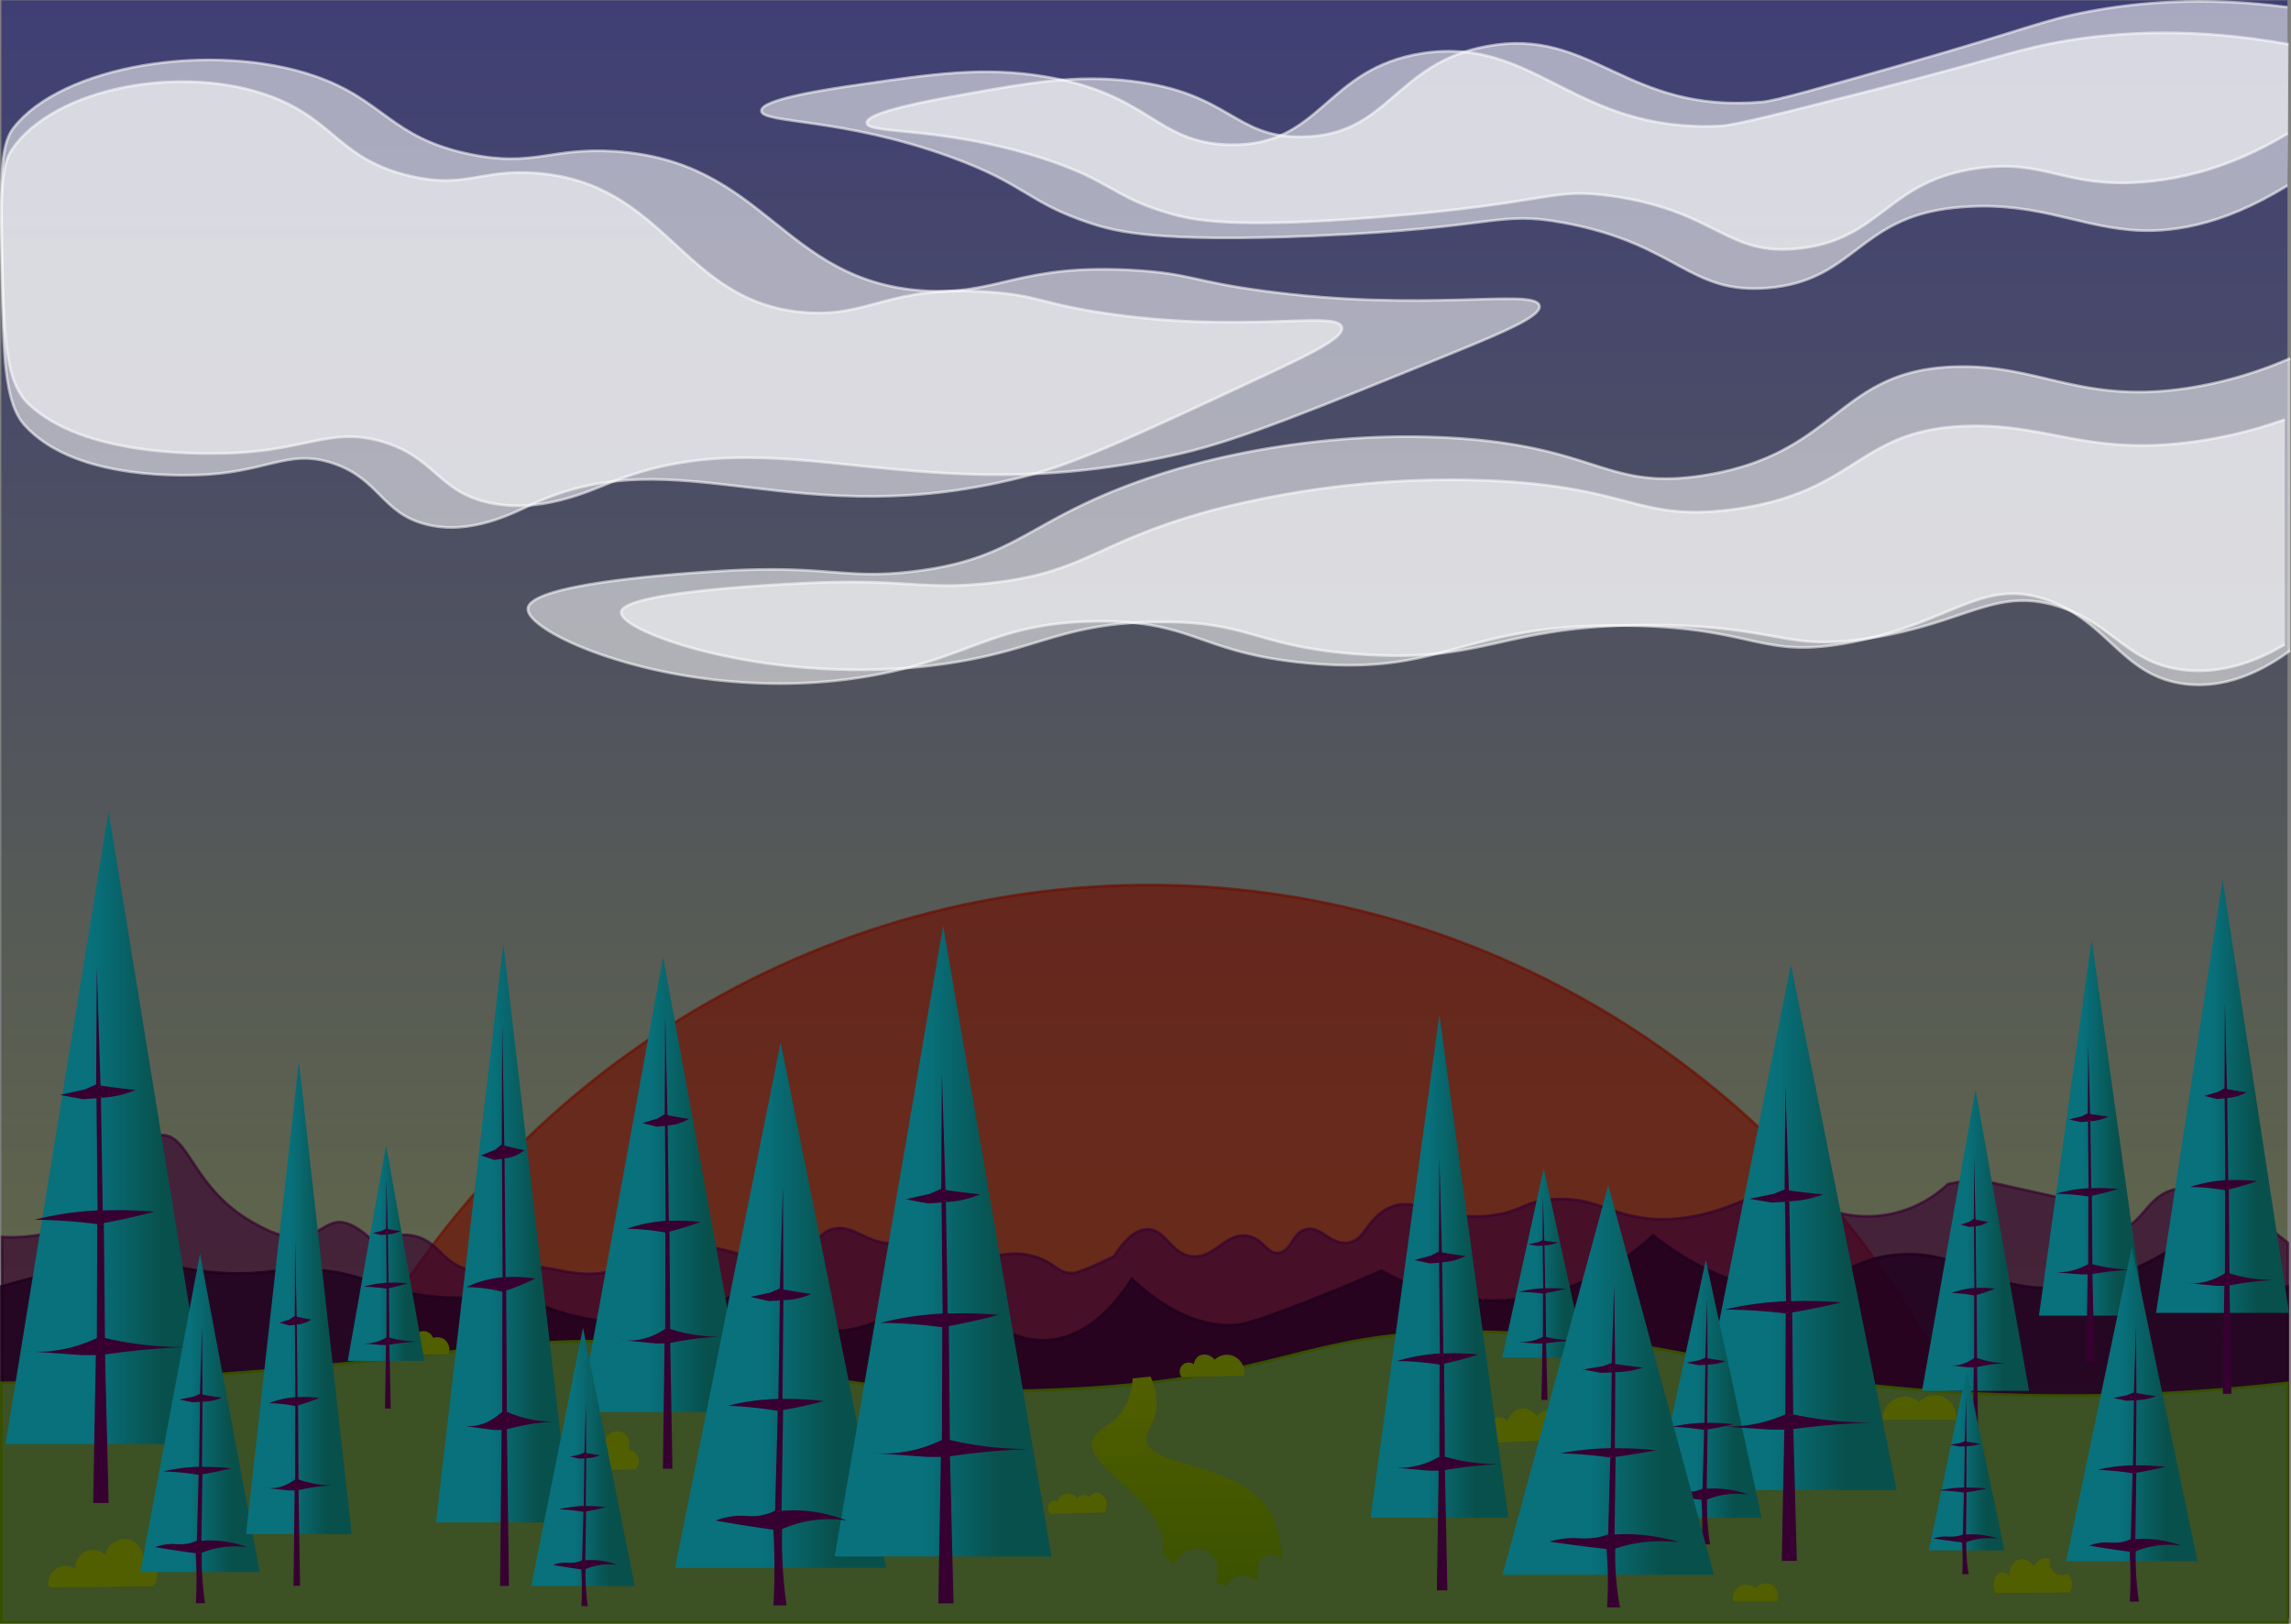 <svg id="Layer_2" data-name="Layer 2" xmlns="http://www.w3.org/2000/svg" xmlns:xlink="http://www.w3.org/1999/xlink" viewBox="0 0 843.686 597.902"><rect x="0" y="0" width="843.686" height="597.902" fill="#808080" stroke="none"/><defs><style>.cls-1{opacity:0.51;fill:url(#linear-gradient);}.cls-2{fill:#fff;stroke:#fff;opacity:0.55;}.cls-10,.cls-11,.cls-12,.cls-13,.cls-14,.cls-15,.cls-16,.cls-17,.cls-18,.cls-19,.cls-2,.cls-20,.cls-21,.cls-22,.cls-23,.cls-24,.cls-25,.cls-26,.cls-27,.cls-29,.cls-3,.cls-30,.cls-31,.cls-32,.cls-4,.cls-5,.cls-6,.cls-8,.cls-9{stroke-miterlimit:10;}.cls-3{fill:#6d0d00;stroke:#6d0d00;}.cls-3,.cls-4{opacity:0.65;}.cls-28,.cls-4{fill:#360031;}.cls-4{stroke:#360031;}.cls-5{fill:#1f001e;stroke:#1f001e;opacity:0.79;}.cls-10,.cls-12,.cls-6{fill:#3c5124;}.cls-6{stroke:#375000;}.cls-7{fill:url(#linear-gradient-2);}.cls-10,.cls-13,.cls-14,.cls-15,.cls-16,.cls-17,.cls-18,.cls-19,.cls-20,.cls-21,.cls-22,.cls-23,.cls-24,.cls-25,.cls-26,.cls-27,.cls-29,.cls-30,.cls-31,.cls-32,.cls-8,.cls-9{stroke-linecap:round;}.cls-8{fill:url(#linear-gradient-3);stroke:url(#linear-gradient-3);}.cls-11,.cls-9{fill:#515f00;stroke:#515f00;}.cls-10,.cls-12{stroke:#3c5124;}.cls-13{fill:url(#linear-gradient-5);stroke:url(#linear-gradient-6);}.cls-14{fill:url(#linear-gradient-7);stroke:url(#linear-gradient-8);}.cls-15{fill:url(#linear-gradient-9);stroke:url(#linear-gradient-10);}.cls-16{fill:url(#linear-gradient-11);stroke:url(#linear-gradient-12);}.cls-17{fill:url(#linear-gradient-13);stroke:url(#linear-gradient-14);}.cls-18{fill:url(#linear-gradient-15);stroke:url(#linear-gradient-16);}.cls-19{fill:url(#linear-gradient-17);stroke:url(#linear-gradient-18);}.cls-20{fill:url(#linear-gradient-19);stroke:url(#linear-gradient-20);}.cls-21{fill:url(#linear-gradient-21);stroke:url(#linear-gradient-22);}.cls-22{fill:url(#linear-gradient-23);stroke:url(#linear-gradient-24);}.cls-23{fill:url(#linear-gradient-25);stroke:url(#linear-gradient-26);}.cls-24{fill:url(#linear-gradient-27);stroke:url(#linear-gradient-28);}.cls-25{fill:url(#linear-gradient-29);stroke:url(#linear-gradient-30);}.cls-26{fill:url(#linear-gradient-31);stroke:url(#linear-gradient-32);}.cls-27{fill:url(#linear-gradient-33);stroke:url(#linear-gradient-34);}.cls-29{fill:url(#linear-gradient-35);stroke:url(#linear-gradient-36);}.cls-30{fill:url(#linear-gradient-37);stroke:url(#linear-gradient-38);}.cls-31{fill:url(#linear-gradient-39);stroke:url(#linear-gradient-40);}.cls-32{fill:url(#linear-gradient-41);stroke:url(#linear-gradient-42);}</style><linearGradient id="linear-gradient" x1="123.305" y1="297.64" x2="718.585" y2="297.64" gradientTransform="translate(123.305 718.585) rotate(-90)" gradientUnits="userSpaceOnUse"><stop offset="0" stop-color="#01006a"/><stop offset="1" stop-color="#515f00"/></linearGradient><linearGradient id="linear-gradient-2" x1="392.059" y1="551.135" x2="480.839" y2="551.135" gradientTransform="matrix(-0.001, -1, 1, -0.001, -114.05, 988.383)" gradientUnits="userSpaceOnUse"><stop offset="0" stop-color="#375000"/><stop offset="1" stop-color="#515f00"/></linearGradient><linearGradient id="linear-gradient-3" x1="587.212" y1="613.15" x2="587.212" y2="613.15" gradientUnits="userSpaceOnUse"><stop offset="0.413" stop-color="#08717c"/><stop offset="0.765" stop-color="#08504c"/></linearGradient><linearGradient id="linear-gradient-5" x1="2.63" y1="416.512" x2="77.33" y2="416.512" xlink:href="#linear-gradient-3"/><linearGradient id="linear-gradient-6" x1="2.042" y1="415.206" x2="77.918" y2="415.206" xlink:href="#linear-gradient-3"/><linearGradient id="linear-gradient-7" x1="214.168" y1="437.316" x2="274.218" y2="437.316" xlink:href="#linear-gradient-3"/><linearGradient id="linear-gradient-8" x1="213.568" y1="436.175" x2="274.818" y2="436.175" xlink:href="#linear-gradient-3"/><linearGradient id="linear-gradient-9" x1="505.27" y1="467.881" x2="554.874" y2="467.881" xlink:href="#linear-gradient-3"/><linearGradient id="linear-gradient-10" x1="504.697" y1="466.29" x2="555.447" y2="466.29" xlink:href="#linear-gradient-3"/><linearGradient id="linear-gradient-11" x1="621.261" y1="452.981" x2="697.818" y2="452.981" xlink:href="#linear-gradient-3"/><linearGradient id="linear-gradient-12" x1="620.651" y1="451.962" x2="698.428" y2="451.962" xlink:href="#linear-gradient-3"/><linearGradient id="linear-gradient-13" x1="52.267" y1="521.365" x2="95.047" y2="521.365" xlink:href="#linear-gradient-3"/><linearGradient id="linear-gradient-14" x1="51.665" y1="520.259" x2="95.649" y2="520.259" xlink:href="#linear-gradient-3"/><linearGradient id="linear-gradient-15" x1="249.208" y1="481.636" x2="325.765" y2="481.636" xlink:href="#linear-gradient-3"/><linearGradient id="linear-gradient-16" x1="248.598" y1="480.617" x2="326.375" y2="480.617" xlink:href="#linear-gradient-3"/><linearGradient id="linear-gradient-17" x1="608.27" y1="512.397" x2="648.113" y2="512.397" xlink:href="#linear-gradient-3"/><linearGradient id="linear-gradient-18" x1="607.65" y1="511.465" x2="648.733" y2="511.465" xlink:href="#linear-gradient-3"/><linearGradient id="linear-gradient-19" x1="307.977" y1="458.256" x2="386.659" y2="458.256" xlink:href="#linear-gradient-3"/><linearGradient id="linear-gradient-20" x1="307.383" y1="457.031" x2="387.252" y2="457.031" xlink:href="#linear-gradient-3"/><linearGradient id="linear-gradient-21" x1="161.096" y1="455.941" x2="209.601" y2="455.941" xlink:href="#linear-gradient-3"/><linearGradient id="linear-gradient-22" x1="160.535" y1="454.029" x2="210.162" y2="454.029" xlink:href="#linear-gradient-3"/><linearGradient id="linear-gradient-23" x1="91.155" y1="479.845" x2="128.956" y2="479.845" xlink:href="#linear-gradient-3"/><linearGradient id="linear-gradient-24" x1="90.596" y1="477.844" x2="129.515" y2="477.844" xlink:href="#linear-gradient-3"/><linearGradient id="linear-gradient-25" x1="128.651" y1="462.532" x2="155.719" y2="462.532" xlink:href="#linear-gradient-3"/><linearGradient id="linear-gradient-26" x1="128.055" y1="461.354" x2="156.316" y2="461.354" xlink:href="#linear-gradient-3"/><linearGradient id="linear-gradient-27" x1="794.572" y1="405.065" x2="842.39" y2="405.065" xlink:href="#linear-gradient-3"/><linearGradient id="linear-gradient-28" x1="793.99" y1="403.668" x2="842.973" y2="403.668" xlink:href="#linear-gradient-3"/><linearGradient id="linear-gradient-29" x1="751.449" y1="416.751" x2="789.09" y2="416.751" xlink:href="#linear-gradient-3"/><linearGradient id="linear-gradient-30" x1="750.874" y1="415.199" x2="789.665" y2="415.199" xlink:href="#linear-gradient-3"/><linearGradient id="linear-gradient-31" x1="553.813" y1="466.01" x2="583.196" y2="466.01" xlink:href="#linear-gradient-3"/><linearGradient id="linear-gradient-32" x1="553.192" y1="465.094" x2="583.817" y2="465.094" xlink:href="#linear-gradient-3"/><linearGradient id="linear-gradient-33" x1="708.412" y1="457.864" x2="746.623" y2="457.864" xlink:href="#linear-gradient-3"/><linearGradient id="linear-gradient-34" x1="707.815" y1="456.685" x2="747.22" y2="456.685" xlink:href="#linear-gradient-3"/><linearGradient id="linear-gradient-35" x1="761.457" y1="518.05" x2="808.642" y2="518.05" xlink:href="#linear-gradient-3"/><linearGradient id="linear-gradient-36" x1="760.841" y1="517.08" x2="809.258" y2="517.08" xlink:href="#linear-gradient-3"/><linearGradient id="linear-gradient-37" x1="710.919" y1="538.656" x2="737.555" y2="538.656" xlink:href="#linear-gradient-3"/><linearGradient id="linear-gradient-38" x1="710.303" y1="537.688" x2="738.171" y2="537.688" xlink:href="#linear-gradient-3"/><linearGradient id="linear-gradient-39" x1="196.249" y1="537.451" x2="233.155" y2="537.451" xlink:href="#linear-gradient-3"/><linearGradient id="linear-gradient-40" x1="195.639" y1="536.43" x2="233.765" y2="536.43" xlink:href="#linear-gradient-3"/><linearGradient id="linear-gradient-41" x1="553.971" y1="508.882" x2="630.528" y2="508.882" xlink:href="#linear-gradient-3"/><linearGradient id="linear-gradient-42" x1="553.317" y1="508.178" x2="631.181" y2="508.178" xlink:href="#linear-gradient-3"/></defs><title>mountains</title><rect class="cls-1" width="841.89" height="595.28" transform="translate(842.39 595.402) rotate(-180)"/><path class="cls-2" d="M3.856,55.056c15.612-23.203,63.882-32,96.484-19.245,22.56,8.827,24.396,22.801,50.074,28.868,20.573,4.86,25.86-2.583,46.41-1.069,48.527,3.575,53.497,47.621,98.844,51.32,24.486,1.998,30.65-10.223,68.475-7.484,17.47,1.265,18.2,4.02,40.303,7.484,51.97,8.146,87.23-.925,89.156,5.346,1.097,3.574-9.583,9.025-26.869,17.107-46.345,21.669-69.517,32.504-87.934,37.421-86.313,23.045-128.687-14.479-183.196,10.692-7.358,3.398-22.806,11.571-39.082,7.484-16.468-4.135-17.144-16.643-34.197-22.453-16.961-5.778-24.63,3.755-51.295,4.277-8.314.163-44.846,0.877-62.287-18.176-7.58-8.281-8.006-24.878-8.549-57.735C-0.221,73.912-.342,61.295,3.856,55.056Z" transform="translate(0.5 0.122)"/><path class="cls-2" d="M4.424,47.056C22.337,23.853,77.723,15.056,115.129,27.811c25.885,8.827,27.992,22.801,57.454,28.868,23.605,4.86,29.672-2.583,53.25-1.069,55.68,3.575,61.382,47.621,113.413,51.32,28.095,1.998,35.168-10.223,78.568-7.484,20.045,1.265,20.883,4.02,46.244,7.484,59.63,8.146,100.087-.925,102.297,5.346,1.259,3.574-10.996,9.025-30.829,17.107-53.176,21.669-79.763,32.504-100.895,37.421-99.035,23.045-147.655-14.479-210.199,10.692-8.442,3.398-26.167,11.571-44.842,7.484-18.895-4.135-19.671-16.643-39.237-22.453-19.46-5.778-28.261,3.755-58.856,4.277-9.54.163-51.456,0.877-71.468-18.176-8.697-8.281-9.186-24.878-9.809-57.735C-0.253,65.912-.392,53.295,4.424,47.056Z" transform="translate(0.5 0.122)"/><path class="cls-2" d="M842.022,48.99c-11.75,7.149-30.299,16.205-53.868,17.956-28.445,2.113-35.422-8.553-60.281-5.13-33.48,4.61-35.184,25.935-65.412,29.499-27.292,3.218-30.248-13.654-69.259-19.239-22.966-3.288-21.982,2.554-85.732,7.695-54.138,4.367-68.396,1.247-77.155-1.283-21.5-6.209-21.318-12.168-47.455-20.521C346.181,46.245,318.955,49.393,318.73,45.142c-0.212-3.995,23.751-8.304,34.63-10.261,25.01-4.498,42.274-7.603,62.846-5.13,36.536,4.391,37.535,20.848,62.846,20.521,32.14-.415,33.83-26.99,67.977-33.347,39.034-7.267,50.912,24.839,101.324,20.521,5.134-.44,21.277-5.044,53.562-14.252,44.008-12.552,49.65-15.834,67.001-19.095C785.741,0.938,810.381-1.607,841.905,2.543" transform="translate(0.5 0.122)"/><path class="cls-2" d="M841.905,68.155C816.976,83.639,797.521,85.685,784.143,84.535c-21.078-1.812-36.39-11.074-64.85-8.177-35.701,3.635-36.625,26.936-68.883,29.563-29.126,2.371-33.01-16.247-75.073-24.021-24.763-4.577-23.461,1.868-91.594,4.803-57.86,2.493-73.28-1.531-82.778-4.674-23.314-7.716-23.372-14.24-51.75-24.503C309.392,43.122,280.335,45.419,279.913,40.75c-0.396-4.388,25.113-8.096,36.694-9.779,26.624-3.87,45.003-6.542,67.165-2.961,39.359,6.36,41.127,24.441,68.252,25.155,34.442,0.907,35.128-28.15,71.47-33.671,41.544-6.311,55.639,29.382,109.506,26.785,5.486-.264,22.599-4.627,56.824-13.353,47.278-12.053,53.169-15.185,71.028-18.091,19.024-3.095,46.498-4.998,81.431,1.361" transform="translate(0.5 0.122)"/><path class="cls-2" d="M840.885,154.381A168.794,168.794,0,0,1,806.589,162.659c-37.915,5.015-52.246-6.472-81.602-5.913-41.746.795-40.733,24.558-87.515,30.748-34.945,4.624-36.884-8.453-89.88-10.644a348.748,348.748,0,0,0-100.524,10.644c-44.866,11.957-47.089,23.398-83.967,27.201-24.914,2.569-30.725-1.949-68.593,0-11.759.605-65.815,3.387-66.227,10.644-0.433,7.605,57.605,27.91,119.446,18.922,34.287-4.983,42.61-15.028,78.054-15.374,34.216-.335,35.575,8.937,73.323,11.826,48.872,3.741,52.969-11.313,111.167-10.644,45.425,0.522,46.292,9.731,78.054,4.731,35.162-5.536,45.76-18.659,68.593-11.826,20.954,6.27,25.815,21.447,47.305,23.653,14.882,1.527,27.83-4.183,36.662-9.461" transform="translate(0.5 0.122)"/><path class="cls-2" d="M842.89,131.838a152.302,152.302,0,0,1-36.333,10.759c-40.167,6.517-55.349-8.412-86.448-7.685-44.226,1.033-43.152,31.918-92.712,39.963-37.02,6.01-39.075-10.987-95.218-13.833-54.113-2.744-97.119,10.768-106.494,13.833-47.531,15.54-49.886,30.41-88.954,35.352-26.394,3.339-32.55-2.533-72.666,0-12.457.787-69.723,4.402-70.161,13.833-0.458,9.884,61.026,36.274,126.54,24.593,36.323-6.477,45.141-19.531,82.689-19.982,36.248-.435,37.688,11.616,77.678,15.371,51.774,4.862,56.115-14.703,117.77-13.834,48.122,0.679,49.041,12.648,82.689,6.148,37.25-7.195,48.478-24.25,72.666-15.371,22.198,8.149,27.348,27.875,50.115,30.741,15.765,1.985,29.483-5.436,38.839-12.296" transform="translate(0.5 0.122)"/><path class="cls-3" d="M719.583,513.006l-595.986,3.465c56.776-119.365,178.21-194.324,308.388-190.577C554.202,329.413,665.249,401.763,719.583,513.006Z" transform="translate(0.5 0.122)"/><path class="cls-4" d="M0.269,455.367c7.527,0.384,18.783-.214,29.323-6.527,18.569-11.123,19.79-31.007,29.722-30.961,10.034,0.046,11.343,19.835,33.438,32.199,5.366,3.003,11.501,6.327,18.576,4.954,6.908-1.341,9.219-6.095,14.861-4.954,5.616,1.136,11.144,7.429,11.146,7.431,4.123-2.074,9.389-3.745,14.861-2.477,8.874,2.056,10.26,9.977,19.815,12.384,5.342,1.346,6.752-.666,16.1-1.238,10.902-.668,16.061,1.635,23.53,2.477,19.864,2.24,21.799-9.713,42.107-9.907,20.487-.196,30.308,11.856,40.868,4.954,6.012-3.929,5.03-9.274,11.146-11.146,8.348-2.555,13.14,6.496,24.769,4.954,2.83-.375,10.522-1.395,13.745-5.336a2.368,2.368,0,0,1,1.116-.856c2.983-.963,5.543,6.408,11.146,9.907,7.176,4.481,11.894-2.042,23.53,1.238,8.38,2.362,8.666,6.516,14.861,6.192,0,0,2.58-.135,14.861-6.192,2.784-4.493,7.109-9.942,12.384-9.907,6.707,0.044,8.387,8.908,16.1,9.907,8.684,1.125,12.731-9.312,21.053-7.431,5.653,1.278,6.808,6.778,11.146,6.192,4.707-.636,4.745-7.299,9.907-8.669,5.497-1.459,8.463,5.298,14.861,4.954,6.762-.364,7.172-8.111,14.861-12.384,10.503-5.838,17.577,4.26,37.153,2.477,12.958-1.18,13.352-5.922,26.007-6.192,12.077-.258,17.463,4.015,27.245,6.192,9.707,2.161,24.389,2.432,44.883-7.445a14.478,14.478,0,0,0,16.786-.357,43.089,43.089,0,0,0,54.675-3.915l9.977-1.906,33.438,7.431c10.277,5.875,12.027,11.464,18.576,11.146,9.661-.47,10.965-12.879,22.292-14.861,6.093-1.066,11.492,1.766,22.292,7.431a106.543,106.543,0,0,1,18.576,12.384q-0.006,68.86-.012,137.72L0.695,595.654Z" transform="translate(0.5 0.122)"/><path class="cls-5" d="M841.89,595.28H0V473.551l46.385-12.759c17.324,6.693,31.36,8.024,40.991,7.998,13.289-.036,18.255-2.655,31.993-1,13.714,1.653,17.234,5.284,29.993,7.998,8.996,1.913,22.402,3.332,39.991,0a81.851,81.851,0,0,0,81.981,0c7.253,5.88,18.577,13.102,32.992,13.997,15.39,0.955,18.339-6.292,34.992-6.998,24.342-1.032,32.248,13.851,49.989,9.998,7.066-1.535,16.974-6.32,26.994-21.995,17.732,16.624,31.754,17.4,37.991,16.996,2.158-.14,6.464-0.62,29.993-9.998,9.978-3.977,18.206-7.479,23.995-9.998a84.073,84.073,0,0,0,40.991,10.997c32.264,0.077,53.794-19.098,58.986-23.994,23.031,17.944,40.448,20.175,51.988,18.996,17.292-1.767,21.141-11.166,39.991-11.997,20.487-.904,26.765,9.721,46.989,11.997,12.017,1.353,29.45-.187,51.988-13.997,2.26,2.834,10.659,12.655,24.994,14.997a39.185,39.185,0,0,0,17.684-1.238V595.28Z" transform="translate(0.5 0.122)"/><path class="cls-6" d="M841.89,597.28H0V509.114c3.986-.053,10.039-0.149,17.392-0.332,82.209-2.044,137.183-10.191,163.962-12.997,93.558-9.802,90.291,19.686,201.954,15.996,96.911-3.202,94.117-25.24,175.96-20.995,63.939,3.316,85.265,17.784,163.962,21.995A705.031,705.031,0,0,0,841.89,509.114V597.28Z" transform="translate(0.5 0.122)"/><path class="cls-7" d="M468.133,595.47l-58.241.097c15.814-12.051,18.439-21.146,18.01-27.153-1.244-17.402-29.505-28.299-26.047-38.411,1.638-4.789,8.905-5.062,12.823-14.015A23.513,23.513,0,0,0,416.585,507.472l6.614-.704a23.596,23.596,0,0,1,2.187,10.816c-0.338,7.03-3.945,8.962-3.726,12.385,0.623,9.778,30.955,8.282,43.492,23.742C470.372,560.149,474.465,571.94,468.133,595.47Z" transform="translate(0.5 0.122)"/><path class="cls-8" d="M587.212,613.15" transform="translate(0.5 0.122)"/><path class="cls-9" d="M457.249,505.969l-22.284.506a2.766,2.766,0,1,1,4.787-2.717,3.914,3.914,0,0,1,1.294-4.011c1.575-1.127,4.293-.629,5.69,1.581a6.137,6.137,0,0,1,6.343-1.84A6.203,6.203,0,0,1,457.249,505.969Z" transform="translate(0.5 0.122)"/><path class="cls-9" d="M761.304,585.78l-26.652.171c-1.288-3.221.104-6.069,1.708-6.492,1.255-.331,3.005.724,4.1,2.563-1.357-3.682.736-7.088,3.075-7.517,1.79-.329,4.027,1.03,5.125,3.417,0.491-2.824,3.287-4.306,5.296-3.588a4.905,4.905,0,0,0,6.663,5.638A4.389,4.389,0,0,1,761.304,585.78Z" transform="translate(0.5 0.122)"/><path class="cls-9" d="M653.545,589.04H638.271a4.45,4.45,0,0,1,1.957-4.573,4.496,4.496,0,0,1,5.68.98,4.653,4.653,0,0,1,6.45-1.15A4.454,4.454,0,0,1,653.545,589.04Z" transform="translate(0.5 0.122)"/><path class="cls-9" d="M572.166,529.611l-30.24,1.367c-1.644-2.968-.206-6.273,1.879-7.005,1.901-.667,4.75.663,5.7,3.533a3.698,3.698,0,0,1-.062-4.387c1.165-1.238,3.99-1.177,5.638,1.025a5.598,5.598,0,0,1,5.206-5.173,5.454,5.454,0,0,1,4.874,3.123c1.886-1.882,4.339-2.786,5.98-2.05C573.385,521.049,574.704,525.388,572.166,529.611Z" transform="translate(0.5 0.122)"/><path class="cls-10" d="M499.559,595.329l-47.278-.273c-3.694-5.566-1.636-12.127,2.251-13.922,2.816-1.301,6.838-.214,9.7,2.769-1.503-3.312-1.417-7.257-.092-9.265,1.725-2.615,5.907-2.486,8.346,2.165,0.44-6.207,3.898-10.805,7.706-10.925,2.948-.092,5.776,2.509,7.215,6.595,0.802-.885,4.091-4.314,8.852-4.33,6.252-.02,11.311,5.86,12.195,11.785C509.374,586.097,505.792,592.465,499.559,595.329Z" transform="translate(0.5 0.122)"/><path class="cls-9" d="M719.325,522.204H693.27a7.711,7.711,0,0,1,13.028-5.391A7.374,7.374,0,0,1,719.325,522.204Z" transform="translate(0.5 0.122)"/><path class="cls-11" d="M233.215,540.428l-27.016.636c-0.868-2.51-.281-4.698.954-5.297a2.308,2.308,0,0,1,1.801,0,2.749,2.749,0,0,1,4.556-3.072,4.45,4.45,0,0,1,8.688-1.271c0.637-2.982,3.553-4.572,5.721-3.92,2.279,0.685,3.849,3.881,2.437,6.781A3.631,3.631,0,0,1,233.215,540.428Z" transform="translate(0.5 0.122)"/><path class="cls-12" d="M451.872,595.01l-49.061.27c-1.574-4.513-.51-8.446,1.728-9.525a4.214,4.214,0,0,1,3.264,0,4.968,4.968,0,0,1,1.344-6.667,5.063,5.063,0,0,1,6.913,1.143,8.211,8.211,0,0,1,6.144-7.62,8.327,8.327,0,0,1,9.601,5.334c1.155-5.361,6.439-8.22,10.369-7.048,4.13,1.232,6.975,6.979,4.416,12.191a7.653,7.653,0,0,1,6.144,3.238A7.355,7.355,0,0,1,451.872,595.01Z" transform="translate(0.5 0.122)"/><path class="cls-11" d="M164.244,498.046L147.477,498.312a3.108,3.108,0,0,1,.732-3.194,3.163,3.163,0,0,1,3.992-.2,3.37,3.37,0,1,1,6.521-1.663,3.988,3.988,0,0,1,4.059.2A4.036,4.036,0,0,1,164.244,498.046Z" transform="translate(0.5 0.122)"/><path class="cls-11" d="M55.632,583.504l-37.835.427a6.001,6.001,0,0,1,10.383-4.978,5.859,5.859,0,0,1,10.383-5.263,6.906,6.906,0,0,1,7.681-6.543,6.87,6.87,0,0,1,5.547,7.396,5.889,5.889,0,0,1,4.552,3.129A5.551,5.551,0,0,1,55.632,583.504Z" transform="translate(0.5 0.122)"/><path class="cls-11" d="M406.105,556.318l-19.627.558c-0.952-1.646-.402-3.363.558-3.792a2.283,2.283,0,0,1,2.23.558,3.782,3.782,0,0,1,2.342-3.122,3.989,3.989,0,0,1,4.795,2.565,2.289,2.289,0,1,1,4.572.223,2.771,2.771,0,0,1,.892-2.788,2.899,2.899,0,0,1,3.234.112C406.528,551.58,407.043,553.919,406.105,556.318Z" transform="translate(0.5 0.122)"/><polygon class="cls-13" points="39.98 301.776 2.63 531.249 77.33 531.249 39.98 301.776"/><polygon class="cls-14" points="244.193 355.165 214.168 519.467 274.218 519.467 244.193 355.165"/><polygon class="cls-15" points="530.072 377.403 505.27 558.36 554.874 558.36 530.072 377.403"/><polygon class="cls-16" points="659.539 357.778 621.261 548.183 697.818 548.183 659.539 357.778"/><polygon class="cls-17" points="73.657 464.345 52.267 578.385 95.047 578.385 73.657 464.345"/><polygon class="cls-18" points="287.487 386.433 249.208 576.838 325.765 576.838 287.487 386.433"/><polygon class="cls-19" points="628.191 466.391 608.27 558.402 648.113 558.402 628.191 466.391"/><polygon class="cls-20" points="347.318 343.878 307.977 572.633 386.659 572.633 347.318 343.878"/><polygon class="cls-21" points="185.348 351.784 161.096 560.098 209.601 560.098 185.348 351.784"/><polygon class="cls-22" points="110.055 395.298 91.155 564.391 128.956 564.391 110.055 395.298"/><polygon class="cls-23" points="142.185 424.458 128.651 500.607 155.719 500.607 142.185 424.458"/><polygon class="cls-24" points="818.481 327.195 794.572 482.935 842.39 482.935 818.481 327.195"/><polygon class="cls-25" points="770.269 349.557 751.449 483.946 789.09 483.946 770.269 349.557"/><polygon class="cls-26" points="568.504 432.554 553.813 499.467 583.196 499.467 568.504 432.554"/><polygon class="cls-27" points="727.517 404.084 708.412 511.645 746.623 511.645 727.517 404.084"/><path class="cls-28" d="M39.501,553.316h-5.682L34.79,498.874h-5.03q-10.84-.779-21.681-1.558A49.174,49.174,0,0,0,29.24,494.98a53.674,53.674,0,0,0,5.932-2.413q0.068-20.958.135-41.917-2.401-.32-4.853-0.582c-6.278-.669-12.355-0.994-18.212-1.038a114.367,114.367,0,0,1,18.212-3.115q2.534-.223,4.988-0.327-0.203-20.655-.406-41.309-2.465.18-4.929,0.36-4.249-.779-8.499-1.558,4.549-1.021,9.099-2.042,2.097-.911,4.194-1.822,0.132-21.408.264-42.816l1.36,43.221q2.948,0.425,5.953.81,3.491,0.446,6.913.818a37.345,37.345,0,0,1-5.448,1.812,34.859,34.859,0,0,1-7.282,1.014q0.338,20.756.676,41.512,3.48-.128,7.127-0.097c4.116,0.04,8.08.245,11.883,0.578q-5.6,1.471-11.496,2.747-3.6.775-7.108,1.428,0.203,21.161.406,42.322,2.553,0.595,5.189,1.099a127.623,127.623,0,0,0,24.819,2.265c-7.514.245-15.29,0.826-23.306,1.812q-3.365.414-6.659,0.906Q38.846,525.983,39.501,553.316Z" transform="translate(0.5 0.122)"/><path class="cls-28" d="M569.383,515.359h-2.221l0.38-20.759h-1.966l-8.473-.594a19.672,19.672,0,0,0,8.27-.891,21.279,21.279,0,0,0,2.318-.92l0.053-15.983q-0.938-.122-1.897-0.222c-2.454-.255-4.829-0.379-7.118-0.396a45.715,45.715,0,0,1,7.118-1.188q0.99-.085,1.949-0.125l-0.159-15.751-1.926.137-3.322-.594,3.556-.779,1.639-.695,0.103-16.326,0.531,16.48q1.152,0.162,2.327.309,1.364,0.17,2.702.312a14.851,14.851,0,0,1-2.129.691,13.943,13.943,0,0,1-2.846.387l0.264,15.829q1.36-.049,2.786-0.037c1.608,0.015,3.158.093,4.644,0.221q-2.189.561-4.493,1.048-1.407.296-2.778,0.545l0.159,16.137q0.998,0.227,2.028.419a51.087,51.087,0,0,0,9.7.864c-2.937.094-5.976,0.315-9.108,0.691q-1.315.158-2.602,0.345Q569.127,504.937,569.383,515.359Z" transform="translate(0.5 0.122)"/><path class="cls-28" d="M770.762,501.538H767.802l0.506-32.401h-2.62l-11.293-.927a22.606,22.606,0,0,0,11.022-1.391,26.084,26.084,0,0,0,3.09-1.436q0.035-12.473.07-24.947-1.25-.19-2.528-0.346a84.56,84.56,0,0,0-9.486-.618,52.845,52.845,0,0,1,9.486-1.854q1.32-.133,2.598-0.195-0.106-12.293-.211-24.585l-2.567.214-4.427-.927,4.739-1.215,2.185-1.085q0.069-12.741.137-25.482l0.708,25.723q1.536,0.253,3.101.482,1.818,0.266,3.601.487a17.817,17.817,0,0,1-2.838,1.078,16.038,16.038,0,0,1-3.793.604q0.176,12.353.352,24.706,1.812-.076,3.712-0.058c2.144,0.024,4.209.146,6.189,0.344q-2.917.875-5.988,1.635-1.875.462-3.702,0.85,0.106,12.594.211,25.188,1.33,0.354,2.703.654a58.435,58.435,0,0,0,12.928,1.348,118.992,118.992,0,0,0-12.139,1.078q-1.753.246-3.468,0.539Q770.421,485.271,770.762,501.538Z" transform="translate(0.5 0.122)"/><path class="cls-28" d="M821.275,513.115H818.091l0.544-39.749h-2.818q-6.074-.569-12.148-1.137a21.553,21.553,0,0,0,11.856-1.706,26.609,26.609,0,0,0,3.324-1.762q0.038-15.302.076-30.604-1.345-.233-2.719-0.425a79.932,79.932,0,0,0-10.204-.758,50.712,50.712,0,0,1,10.204-2.274q1.42-.163,2.795-0.239-0.114-15.08-.227-30.16-1.381.131-2.762,0.263-2.381-.569-4.762-1.137,2.549-.745,5.098-1.491l2.35-1.331q0.074-15.63.148-31.26l0.762,31.556q1.652,0.31,3.335.591,1.956,0.326,3.873.598a17.783,17.783,0,0,1-3.053,1.323,15.308,15.308,0,0,1-4.08.741q0.19,15.154.379,30.308,1.95-.094,3.994-0.071a66.052,66.052,0,0,1,6.658.422q-3.138,1.074-6.442,2.006-2.017.566-3.983,1.043,0.114,15.45.227,30.9,1.431,0.435,2.907.803a55.431,55.431,0,0,0,13.907,1.654,112.658,112.658,0,0,0-13.059,1.323q-1.885.302-3.731,0.662Q820.908,493.159,821.275,513.115Z" transform="translate(0.5 0.122)"/><path class="cls-28" d="M728.062,533.279h-2.063l0.353-29.881h-1.826l-7.872-.855a12.231,12.231,0,0,0,7.683-1.282,16.592,16.592,0,0,0,2.154-1.324l0.049-23.006q-0.872-.175-1.762-0.319a44.794,44.794,0,0,0-6.613-.57,29.055,29.055,0,0,1,6.613-1.71q0.92-.123,1.811-0.18-0.074-11.336-.147-22.673l-1.79.197-3.086-.855,3.304-1.121,1.523-1,0.096-23.5,0.494,23.722q1.07,0.233,2.161.445,1.268,0.245,2.51.449a10.768,10.768,0,0,1-1.978.995,8.701,8.701,0,0,1-2.644.557l0.246,22.784q1.263-.07,2.588-0.053a36.984,36.984,0,0,1,4.315.317q-2.033.807-4.174,1.508-1.307.426-2.581,0.784l0.147,23.228q0.927,0.327,1.884.603a31.225,31.225,0,0,0,9.012,1.243,63.282,63.282,0,0,0-8.462.995q-1.222.227-2.418,0.497Q727.824,518.277,728.062,533.279Z" transform="translate(0.5 0.122)"/><path class="cls-28" d="M661.198,574.617h-5.54l0.947-48.304h-4.904q-10.568-.691-21.136-1.382a52.423,52.423,0,0,0,20.629-2.073,55.394,55.394,0,0,0,5.783-2.141q0.066-18.595.132-37.191-2.341-.284-4.731-0.516c-6.12-.594-12.045-0.881-17.755-0.921a121.572,121.572,0,0,1,17.755-2.764q2.47-.198,4.863-0.29-0.198-18.326-.396-36.652-2.403.159-4.805,0.319-4.143-.691-8.286-1.382,4.435-.906,8.87-1.812,2.044-.809,4.089-1.617,0.128-18.994.257-37.989l1.326,38.348q2.874,0.377,5.803.719,3.403,0.396,6.739.726a38.967,38.967,0,0,1-5.311,1.608,37.146,37.146,0,0,1-7.099.9q0.33,18.416.659,36.831,3.392-.114,6.948-0.086c4.012,0.036,7.877.217,11.585,0.513q-5.46,1.305-11.208,2.438-3.51.688-6.93,1.267,0.198,18.775.396,37.55,2.489,0.528,5.058.975a136.368,136.368,0,0,0,24.196,2.01c-7.325.218-14.906,0.733-22.721,1.608q-3.28.367-6.492,0.804Q660.559,550.366,661.198,574.617Z" transform="translate(0.5 0.122)"/><path class="cls-28" d="M532.515,585.477h-3.865l0.661-44.071h-3.421q-7.373-.63-14.747-1.261a28.427,28.427,0,0,0,14.393-1.891,33.447,33.447,0,0,0,4.035-1.953q0.046-16.966.092-33.932-1.633-.259-3.301-0.471a106.072,106.072,0,0,0-12.387-.841,66.574,66.574,0,0,1,12.387-2.522q1.723-.181,3.393-0.265-0.138-16.72-.276-33.44-1.676.146-3.353,0.291-2.89-.63-5.781-1.261,3.094-.826,6.189-1.653,1.426-.738,2.853-1.475,0.09-17.33.179-34.66l0.925,34.988q2.005,0.344,4.049.656,2.374,0.361,4.702.662a22.701,22.701,0,0,1-3.706,1.467,20.174,20.174,0,0,1-4.953.821q0.23,16.802.46,33.604,2.367-.104,4.848-0.078c2.799,0.033,5.496.198,8.082,0.468q-3.809,1.191-7.82,2.224-2.449.628-4.835,1.156,0.138,17.13.276,34.26,1.737,0.482,3.529.89a73.374,73.374,0,0,0,16.881,1.834,149.331,149.331,0,0,0-15.852,1.467q-2.289.335-4.529,0.733Q532.07,563.35,532.515,585.477Z" transform="translate(0.5 0.122)"/><path class="cls-28" d="M143.381,518.548h-2.092l0.358-23.407h-1.852l-7.982-.67a15.66,15.66,0,0,0,7.791-1.005,18.256,18.256,0,0,0,2.184-1.038l0.05-18.022q-0.884-.137-1.787-0.25a58.503,58.503,0,0,0-6.705-.446,36.643,36.643,0,0,1,6.705-1.339q0.933-.096,1.837-0.141L141.737,454.471l-1.815.155-3.129-.67,3.35-.878,1.544-.784,0.097-18.408,0.501,18.582q1.085,0.183,2.192.348,1.285,0.192,2.545.352a12.428,12.428,0,0,1-2.006.779,11.112,11.112,0,0,1-2.681.436l0.249,17.848q1.281-.055,2.624-0.042c1.515,0.017,2.975.105,4.375,0.249q-2.062.632-4.233,1.181-1.325.333-2.617,0.614L142.883,492.43q0.94,0.256,1.91.473a40.449,40.449,0,0,0,9.138.974,82.344,82.344,0,0,0-8.581.779q-1.239.178-2.452,0.39Q143.14,506.797,143.381,518.548Z" transform="translate(0.5 0.122)"/><path class="cls-28" d="M350.64,590.28h-5.601l0.958-53.92h-4.958q-10.685-.771-21.371-1.543a48.252,48.252,0,0,0,20.858-2.314,52.761,52.761,0,0,0,5.847-2.39q0.067-20.757.133-41.515-2.366-.317-4.783-0.576c-6.188-.663-12.178-0.984-17.951-1.028a112.24,112.24,0,0,1,17.951-3.085q2.498-.221,4.917-0.324-0.2-20.457-.4-40.913-2.429.178-4.859,0.356-4.189-.771-8.377-1.543,4.484-1.011,8.968-2.022,2.067-.903,4.134-1.805,0.13-21.203.26-42.405l1.34,42.807q2.906,0.421,5.868.802,3.441,0.442,6.814.811a36.688,36.688,0,0,1-5.37,1.795,34.206,34.206,0,0,1-7.178,1.005q0.333,20.557.667,41.114,3.43-.127,7.025-0.096c4.057,0.04,7.965.243,11.713,0.573q-5.52,1.457-11.332,2.721-3.548.768-7.006,1.415,0.2,20.958.4,41.916,2.517,0.589,5.114,1.089a125.214,125.214,0,0,0,24.464,2.243c-7.407.243-15.071,0.818-22.972,1.795q-3.317.41-6.564,0.897Q349.994,563.209,350.64,590.28Z" transform="translate(0.5 0.122)"/><polygon class="cls-29" points="785.049 461.698 761.457 574.402 808.642 574.402 785.049 461.698"/><path class="cls-28" d="M783.824,589.65c0.159-2.858.249-5.875,0.241-9.036-0.007-3.281-.118-6.407-0.302-9.361q-2.926-.383-5.912-0.818-4.61-.672-9.049-1.423a19.03,19.03,0,0,1,6.712-1.173,21.79,21.79,0,0,0,5.38-.133,14.356,14.356,0,0,0,3.296-1.07q0.333-12.129.665-24.259-1.353-.218-2.736-0.403a102.394,102.394,0,0,0-10.285-.851,63.353,63.353,0,0,1,10.343-1.553q1.436-.094,2.826-0.121,0.175-11.957.351-23.914-1.396.07-2.793,0.14-2.392-.509-4.785-1.018,2.587-.528,5.174-1.057,1.199-.499,2.397-0.997l0.75-24.777q0.081,12.517.162,25.034,1.661,0.287,3.355.55,1.968,0.306,3.898.569a20.793,20.793,0,0,1-3.107.974,19.296,19.296,0,0,1-4.133.487q-0.1,12.018-.2,24.035,1.97-.027,4.032.042c2.327,0.08,4.566.253,6.712,0.498q-3.188.774-6.54,1.432-2.047.399-4.04,0.729-0.182,12.25-.365,24.5c0.676-.058,1.675-0.126,2.884-0.135a39.914,39.914,0,0,1,9.088,1.039,42.363,42.363,0,0,1,4.951,1.456,32.691,32.691,0,0,0-12.089.558,31.927,31.927,0,0,0-4.68,1.51c-0.064,2.717-.03,5.645.151,8.757,0.205,3.524.569,6.799,1.02,9.791H783.824Z" transform="translate(0.5 0.122)"/><path class="cls-28" d="M71.628,590.215c0.159-2.858.249-5.875,0.241-9.036-0.007-3.281-.118-6.407-0.302-9.361q-2.926-.383-5.912-0.818-4.61-.672-9.049-1.423a19.03,19.03,0,0,1,6.712-1.173,21.79,21.79,0,0,0,5.38-.133,14.356,14.356,0,0,0,3.296-1.07q0.333-12.129.665-24.259-1.353-.218-2.736-0.403a102.394,102.394,0,0,0-10.285-.851,63.353,63.353,0,0,1,10.343-1.553q1.436-.094,2.826-0.121,0.175-11.957.351-23.914-1.396.07-2.793,0.14-2.392-.509-4.785-1.018,2.587-.528,5.174-1.057,1.199-.499,2.397-0.997l0.75-24.777q0.081,12.517.162,25.034,1.661,0.287,3.355.55,1.968,0.306,3.898.569a20.793,20.793,0,0,1-3.107.974,19.296,19.296,0,0,1-4.133.487Q73.979,528.021,73.879,540.039q1.97-.027,4.032.042c2.327,0.08,4.566.253,6.712,0.498q-3.188.774-6.54,1.432-2.047.399-4.04,0.729-0.182,12.25-.365,24.5c0.676-.058,1.675-0.126,2.884-0.135a39.914,39.914,0,0,1,9.088,1.039,42.363,42.363,0,0,1,4.951,1.456A32.691,32.691,0,0,0,78.513,570.157a31.927,31.927,0,0,0-4.68,1.51c-0.064,2.717-.03,5.645.151,8.757,0.205,3.524.569,6.799,1.02,9.791H71.628Z" transform="translate(0.5 0.122)"/><path class="cls-28" d="M284.346,591.035c0.233-4.33.367-8.901,0.364-13.69-0.003-4.971-.153-9.705-0.408-14.18q-4.16-.574-8.406-1.226-6.555-1.008-12.866-2.136a25.608,25.608,0,0,1,9.549-1.793c2.426,0.032,4.496.444,7.652-.214a19.612,19.612,0,0,0,4.689-1.629q0.5-18.376,1.001-36.752-1.924-.327-3.89-0.605a136.784,136.784,0,0,0-14.625-1.266,85.097,85.097,0,0,1,14.713-2.376q2.042-.146,4.019-0.19,0.276-18.115.552-36.23-1.986.11-3.972,0.219-3.401-.766-6.802-1.532,3.68-.806,7.361-1.613,1.706-.758,3.412-1.516l1.123-37.538q0.087,18.962.174,37.925,2.362,0.43,4.77.826,2.798,0.46,5.542.852a28.348,28.348,0,0,1-4.42,1.483,25.868,25.868,0,0,1-5.878.747q-0.17,18.206-.339,36.413,2.801-.045,5.734.054c3.309,0.116,6.493.373,9.544,0.739q-4.535,1.18-9.304,2.185-2.912.61-5.747,1.114-0.287,18.559-.574,37.118c0.962-.09,2.382-0.194,4.101-0.212a53.369,53.369,0,0,1,12.922,1.553,57.308,57.308,0,0,1,7.038,2.194,43.302,43.302,0,0,0-23.852,3.17c-0.097,4.116-.055,8.552.195,13.266,0.283,5.339.794,10.299,1.429,14.831Z" transform="translate(0.5 0.122)"/><path class="cls-28" d="M626.164,568.596c0.143-2.55.223-5.243,0.216-8.065-0.008-2.928-.109-5.718-0.277-8.354q-2.655-.343-5.365-0.732-4.184-.602-8.213-1.273a17.526,17.526,0,0,1,6.091-1.045,20.104,20.104,0,0,0,4.882-.117,13.172,13.172,0,0,0,2.99-.954q0.297-10.825.595-21.649-1.228-.195-2.483-0.361c-3.214-.424-6.328-0.667-9.334-0.763a58.374,58.374,0,0,1,9.386-1.382q1.303-.084,2.564-0.107,0.155-10.671.309-21.342-1.267.062-2.534,0.124-2.171-.455-4.342-0.91l4.695-.941q1.088-.445,2.175-0.889l0.672-22.112q0.078,11.171.156,22.342,1.508,0.256,3.045.493,1.786,0.274,3.538.509a19.088,19.088,0,0,1-2.819.868,17.789,17.789,0,0,1-3.75.433q-0.086,10.725-.173,21.45,1.788-.023,3.659.039c2.112,0.072,4.144.227,6.091,0.447q-2.893.69-5.935,1.276-1.857.356-3.666,0.649-0.161,10.933-.322,21.865c0.614-.052,1.52-0.112,2.617-0.12a36.818,36.818,0,0,1,8.248.93,38.966,38.966,0,0,1,4.494,1.301,30.154,30.154,0,0,0-10.97.494,29.303,29.303,0,0,0-4.247,1.346c-0.057,2.425-.025,5.038.14,7.815,0.187,3.145.519,6.068,0.93,8.739Z" transform="translate(0.5 0.122)"/><path class="cls-28" d="M247.126,540.69h-3.495l0.598-46.111h-3.093q-6.667-.66-13.333-1.319a22.503,22.503,0,0,0,13.013-1.979,28.707,28.707,0,0,0,3.648-2.044q0.042-17.751.083-35.502-1.476-.271-2.984-0.493a83.096,83.096,0,0,0-11.2-.879,53.118,53.118,0,0,1,11.2-2.639q1.558-.189,3.068-0.277-0.125-17.494-.25-34.988-1.516.152-3.031,0.305-2.613-.66-5.227-1.319,2.798-.865,5.596-1.729,1.29-.772,2.579-1.544,0.081-18.132.162-36.264l0.836,36.607q1.813,0.36,3.661.686,2.147,0.378,4.251.693a18.988,18.988,0,0,1-3.351,1.535,15.991,15.991,0,0,1-4.479.859q0.208,17.58.416,35.159,2.14-.109,4.383-0.082a68.646,68.646,0,0,1,7.308.49q-3.444,1.246-7.07,2.327-2.214.657-4.371,1.21,0.125,17.923.25,35.845,1.57,0.504,3.191.931a57.727,57.727,0,0,0,15.264,1.918,117.21,117.21,0,0,0-14.333,1.535q-2.069.351-4.095,0.767Q246.724,517.54,247.126,540.69Z" transform="translate(0.5 0.122)"/><polygon class="cls-30" points="724.237 506.909 710.919 570.402 737.555 570.402 724.237 506.909"/><polygon class="cls-31" points="214.702 491.445 196.249 583.457 233.155 583.457 214.702 491.445"/><path class="cls-28" d="M186.927,583.861h-3.26l0.557-57.44h-2.886q-6.22-.822-12.44-1.643a16.35,16.35,0,0,0,12.142-2.465,25.954,25.954,0,0,0,3.404-2.546q0.039-22.113.078-44.225-1.378-.337-2.785-0.614a58.535,58.535,0,0,0-10.45-1.096,39.521,39.521,0,0,1,10.45-3.287q1.454-.236,2.862-0.345-0.116-21.792-.233-43.584-1.414.19-2.828,0.379-2.438-.822-4.877-1.643,2.61-1.077,5.221-2.154,1.203-.961,2.407-1.923,0.076-22.587.151-45.174L185.219,421.702q1.692,0.449,3.416.855,2.003,0.471,3.967.863a16.083,16.083,0,0,1-3.126,1.912,11.668,11.668,0,0,1-4.179,1.07q0.194,21.899.388,43.798c1.331-.09,2.695-0.127,4.09-0.102a48.253,48.253,0,0,1,6.818.61q-3.213,1.552-6.597,2.899-2.066.818-4.079,1.507,0.116,22.326.233,44.653,1.465,0.628,2.977,1.16a41.195,41.195,0,0,0,14.241,2.39,83.053,83.053,0,0,0-13.373,1.912q-1.931.437-3.821,0.956Q186.551,555.023,186.927,583.861Z" transform="translate(0.5 0.122)"/><polygon class="cls-32" points="592.249 438.362 553.971 579.402 630.528 579.402 592.249 438.362"/><path class="cls-28" d="M109.999,583.808h-2.395l0.409-35.097h-2.12l-9.138-1.004a14.051,14.051,0,0,0,8.919-1.506,19.221,19.221,0,0,0,2.5-1.556q0.029-13.511.057-27.023-1.012-.206-2.045-0.375a51.4,51.4,0,0,0-7.676-.669,33.407,33.407,0,0,1,7.676-2.008q1.068-.144,2.102-0.211-0.086-13.316-.171-26.631l-2.078.232-3.582-1.004,3.835-1.316,1.768-1.175q0.056-13.801.111-27.602l0.573,27.863q1.242,0.274,2.509.522,1.471,0.288,2.914.528a12.442,12.442,0,0,1-2.296,1.168,9.997,9.997,0,0,1-3.069.654q0.143,13.381.285,26.762,1.467-.083,3.004-0.062a42.434,42.434,0,0,1,5.008.373q-2.36.948-4.845,1.771-1.517.5-2.996,0.921,0.086,13.642.171,27.284,1.076,0.384,2.187.709a35.847,35.847,0,0,0,10.461,1.46,72.629,72.629,0,0,0-9.823,1.168q-1.418.267-2.807,0.584Q109.723,566.187,109.999,583.808Z" transform="translate(0.5 0.122)"/><path class="cls-28" d="M591.333,591.736c0.208-3.335.316-6.855,0.287-10.546-0.03-3.83-.204-7.478-0.481-10.927q-4.126-.464-8.338-0.99-6.502-.812-12.764-1.714a31.79,31.79,0,0,1,9.455-1.33,37.021,37.021,0,0,0,7.583-.124,23.123,23.123,0,0,0,4.639-1.23q0.397-14.155.795-28.31-1.909-.262-3.859-0.487c-4.994-.573-9.833-0.91-14.502-1.054a106.297,106.297,0,0,1,14.57-1.752q2.024-.102,3.982-0.125,0.177-13.955.353-27.91-1.968.074-3.936,0.147-3.375-.608-6.75-1.216,3.644-.602,7.287-1.203,1.687-.575,3.373-1.15l0.912-28.915q0.188,14.61.376,29.22,2.343,0.344,4.732.662,2.776,0.369,5.498.686a33.66,33.66,0,0,1-4.373,1.119,32.529,32.529,0,0,1-5.822.544q-0.07,14.026-.141,28.052,2.776-.019,5.684.073c3.28,0.107,6.438.322,9.464,0.621q-4.489.885-9.21,1.633-2.883.454-5.69,0.827-0.185,14.297-.37,28.594c0.953-.064,2.36-0.137,4.064-0.141a67.694,67.694,0,0,1,12.816,1.266,69.887,69.887,0,0,1,6.988,1.728,55.41,55.41,0,0,0-17.036.58,51.554,51.554,0,0,0-6.588,1.735c-0.074,3.171-.009,6.589.264,10.222a105.027,105.027,0,0,0,1.496,11.434Z" transform="translate(0.5 0.122)"/><path class="cls-28" d="M213.606,591.28c0.113-2.097.178-4.311,0.176-6.631-0.002-2.408-.076-4.701-0.201-6.869q-2.032-.278-4.107-0.595-3.202-.489-6.286-1.036a12.605,12.605,0,0,1,4.665-.867,14.345,14.345,0,0,0,3.738-.103,9.633,9.633,0,0,0,2.291-.789q0.243-8.901.485-17.802-0.94-.159-1.901-0.293a67.401,67.401,0,0,0-7.145-.615,41.899,41.899,0,0,1,7.188-1.149q0.998-.071,1.963-0.091,0.133-8.775.266-17.549l-1.941.106q-1.662-.371-3.323-0.743l3.596-.78,1.667-.734,0.545-18.183q0.044,9.185.089,18.37,1.154,0.209,2.331.401,1.367,0.223,2.708.413a13.928,13.928,0,0,1-2.159.718,12.74,12.74,0,0,1-2.872.361q-0.081,8.819-.162,17.638,1.369-.021,2.802.027c1.617,0.056,3.172.181,4.663,0.359q-2.216.571-4.546,1.057-1.423.295-2.808,0.539-0.138,8.99-.277,17.979c0.47-.044,1.164-0.094,2.004-0.102a26.294,26.294,0,0,1,6.314.754,28.188,28.188,0,0,1,3.439,1.064,21.312,21.312,0,0,0-11.653,1.533c-0.047,1.994-.026,4.143.097,6.426,0.139,2.586.389,4.989,0.7,7.184Z" transform="translate(0.5 0.122)"/><path class="cls-28" d="M722.106,579.517c0.107-1.815.165-3.73,0.155-5.738-0.011-2.084-.093-4.069-0.227-5.945q-2.054-.248-4.151-0.529-3.237-.434-6.354-0.919a14.606,14.606,0,0,1,4.71-.734,16.887,16.887,0,0,0,3.776-.076,10.791,10.791,0,0,0,2.312-.674q0.214-7.702.428-15.404-0.95-.141-1.921-0.26c-2.486-.306-4.896-0.484-7.221-0.557a48.746,48.746,0,0,1,7.258-.97q1.008-.058,1.983-0.072,0.104-7.593.207-15.186l-1.96.085q-1.68-.327-3.36-0.654l3.63-.663,1.681-.629,0.486-15.734q0.077,7.949.154,15.898,1.167,0.185,2.356.355,1.382,0.198,2.737.367a15.674,15.674,0,0,1-2.179.614,14.888,14.888,0,0,1-2.9.303q-0.051,7.632-.102,15.263,1.383-.014,2.83.033c1.634,0.054,3.206.168,4.712,0.327q-2.236.487-4.589,0.899-1.436.25-2.835,0.456-0.108,7.779-.216,15.558c0.475-.036,1.175-0.077,2.024-0.081a30.902,30.902,0,0,1,6.381.674,32.281,32.281,0,0,1,3.478.933,25.301,25.301,0,0,0-8.485.335,24.033,24.033,0,0,0-3.283.951c-0.04,1.725-.012,3.585.12,5.561a62.076,62.076,0,0,0,.732,6.22Z" transform="translate(0.5 0.122)"/></svg>